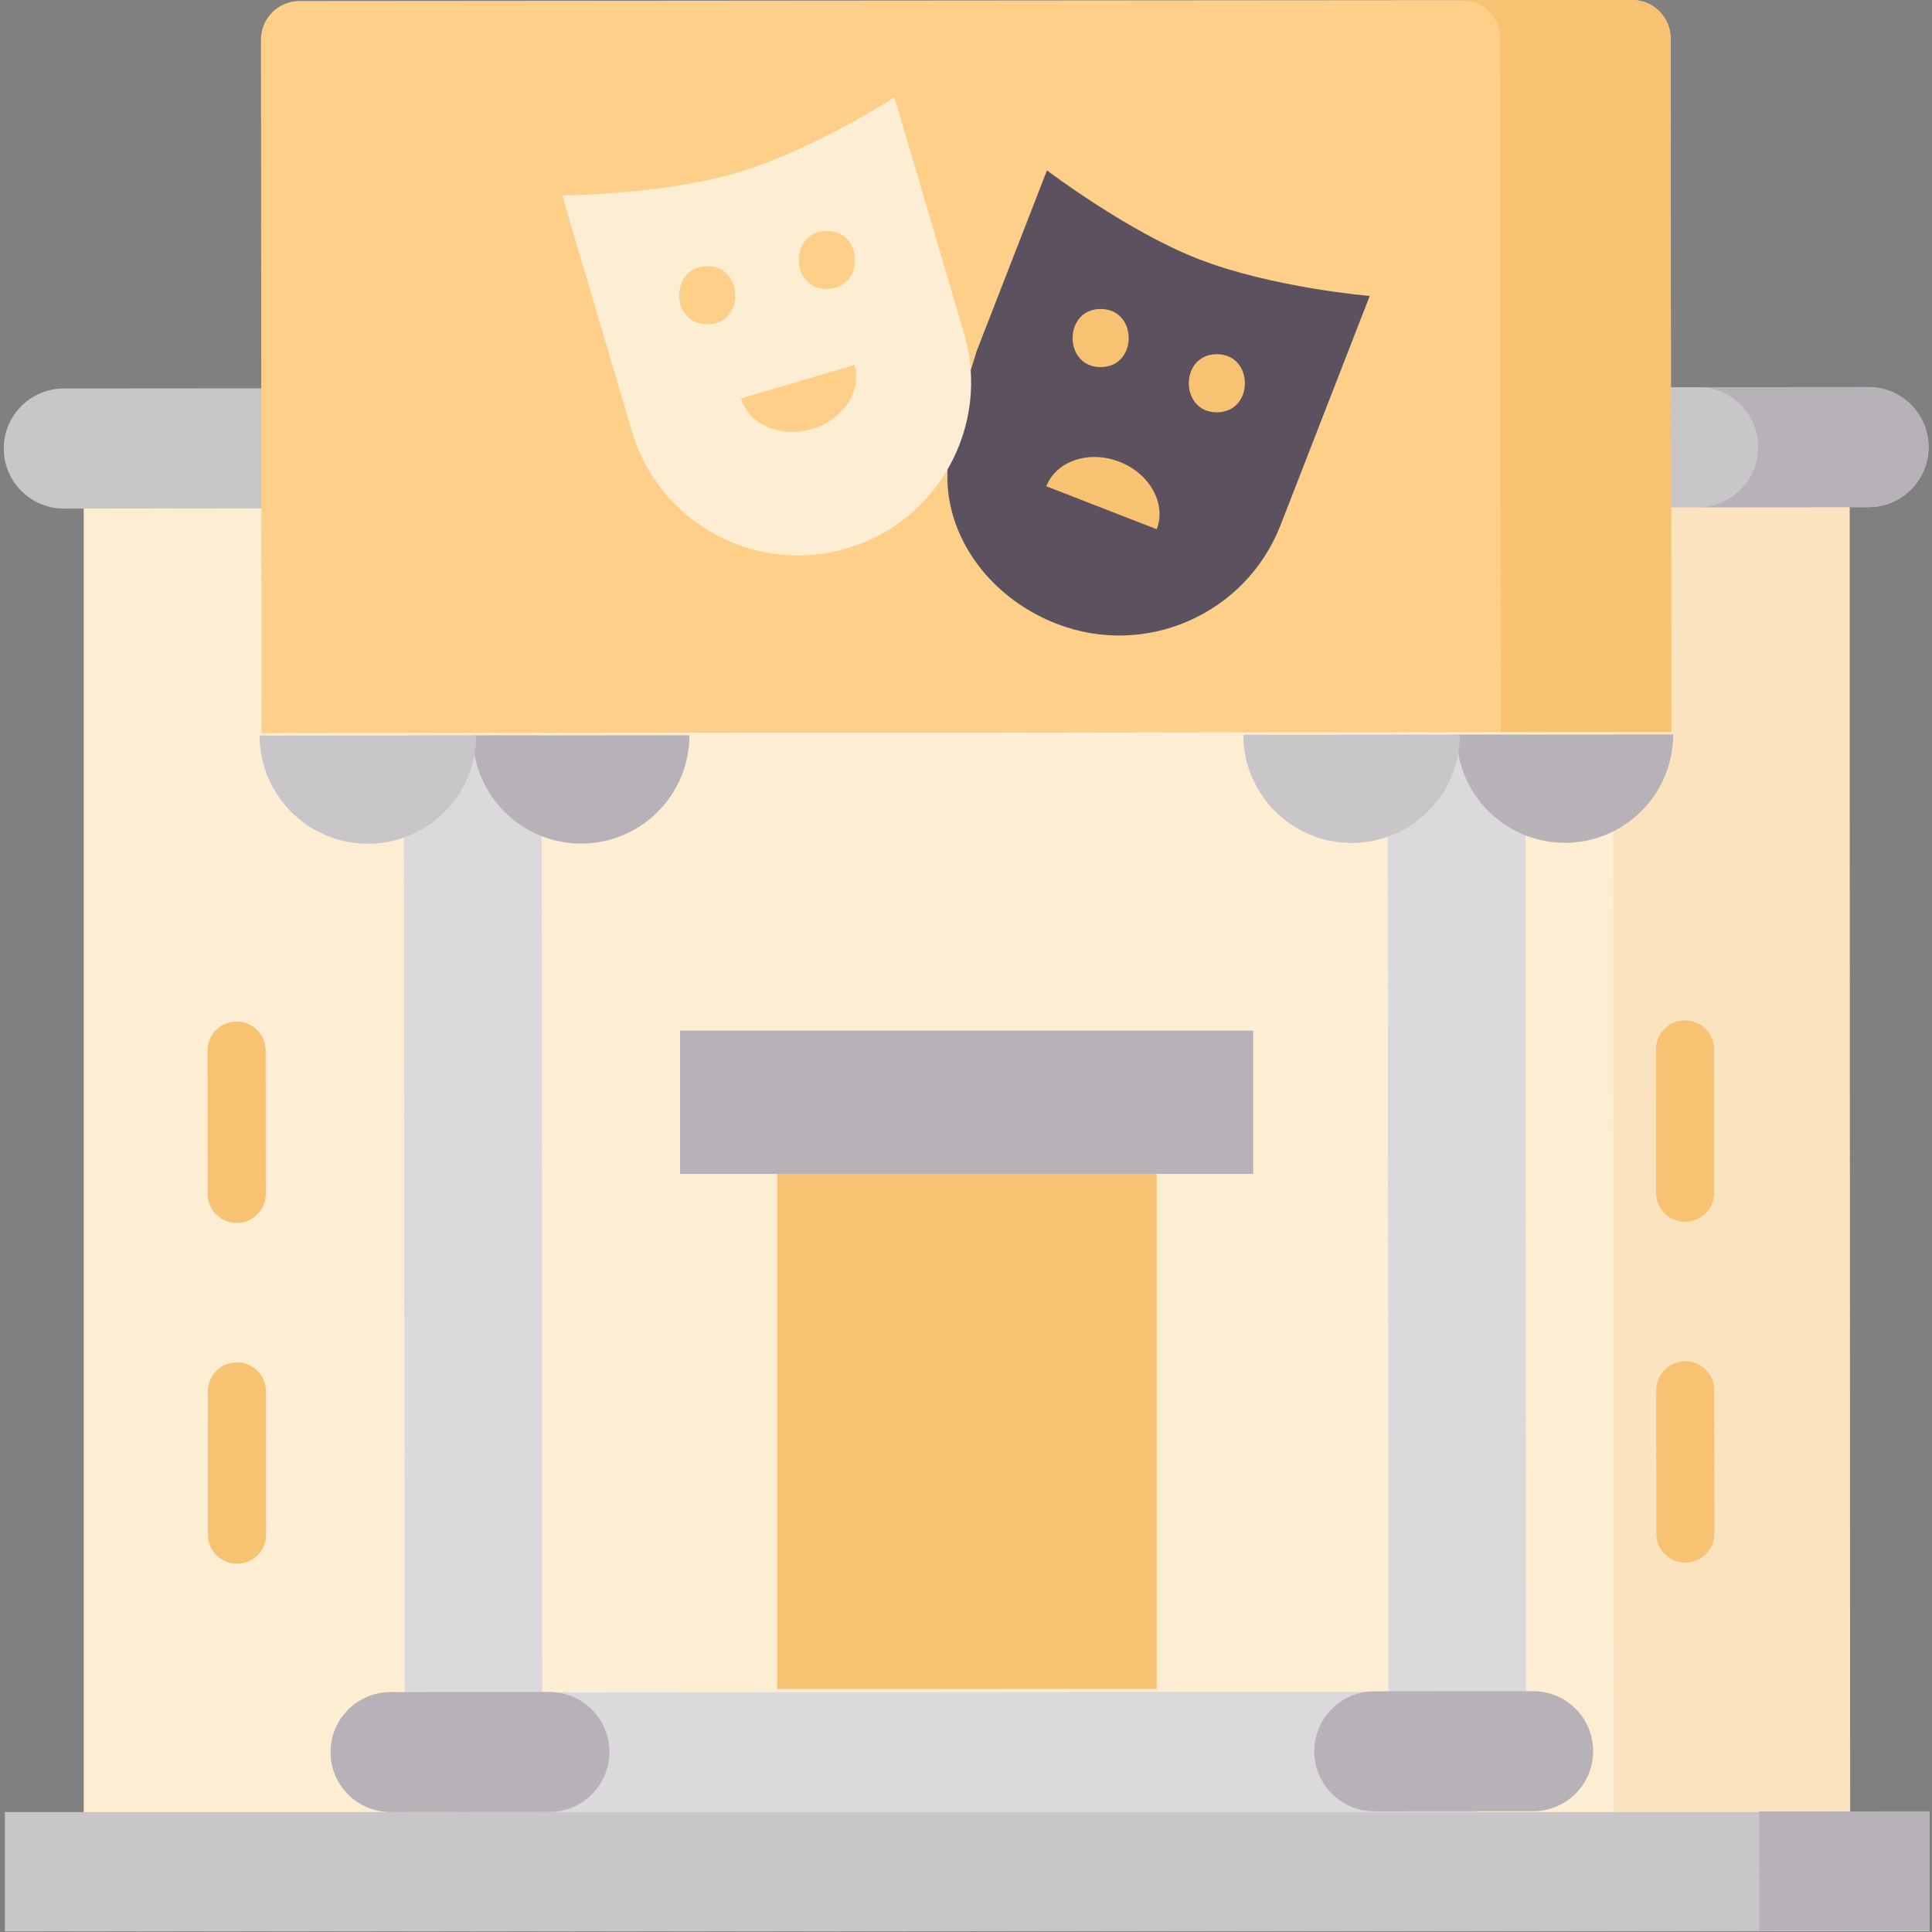 <svg height="512pt" viewBox="-1 0 512 512" width="512pt" xmlns="http://www.w3.org/2000/svg"><rect x="-1" y="0" width="512" height="512" fill="#808080" stroke="none"/><path d="m21.188 124.477h467.996v366.238h-467.996zm0 0" fill="#fdedd3"/><path d="m489.047 124.293-62.605.051.277 366.188-405.395.316v.047l468-.363zm0 0" fill="#fae3be"/><path d="m15.922 134.77c-8.785.008-15.914-7.109-15.922-15.895s7.109-15.914 15.895-15.922l478.262-.371c8.785-.008 15.914 7.109 15.922 15.895.008 8.785-7.109 15.914-15.895 15.922zm0 0" fill="#c9c6ca"/><path d="m494.156 102.582-44.461.035c8.461.359 15.219 7.309 15.227 15.863.004 8.785-7.113 15.91-15.898 15.918l-433.797.336c.23.012.461.035.695.035l478.262-.371c8.785-.008 15.902-7.133 15.895-15.918-.008-8.785-7.137-15.906-15.922-15.898zm0 0" fill="#b7b2b8"/><path d="m68.164 10.492.145 183.762 373.578-.289-.145-183.766c-.004-5.637-4.578-10.203-10.215-10.199l-353.16.273c-5.637.004-10.207 4.578-10.203 10.219zm0 0" fill="#fecf89"/><path d="m441.742 10.199c-.004-5.637-4.578-10.203-10.215-10.199l-44.465.035c5.312.355 9.52 4.762 9.523 10.168l.145 183.762-328.422.254v.035l373.578-.289zm0 0" fill="#f7c272"/><path d="m257.836 93.016 18.625-47.863s21.285 16.16 40.105 23.48c19.672 7.656 45.426 9.801 45.426 9.801l-23.629 60.727c-9.191 23.617-35.785 35.316-59.402 26.125-16.016-6.23-27.621-20.348-28.805-36.34-.727-9.754 2.766-20.02 7.68-35.93zm0 0" fill="#5c525f"/><path d="m223.453 145.309c-24.305 7.176-49.828-6.711-57.004-31.016l-18.449-62.496s26.727-.234 46.09-5.953c20.246-5.973 41.934-20.031 41.934-20.031l18.449 62.496c7.176 24.305-6.711 49.824-31.02 57zm0 0" fill="#fdedd3"/><path d="m119.258 448.516 271.082-.211.016 35.156-271.082.141zm0 0" fill="#dbd9dc"/><path d="m.293 480.215h510.078v31.59h-510.078zm0 0" fill="#c9c6ca"/><path d="m510.359 480.02-45.16.035.027 31.551-464.922.359v.035l510.078-.395zm0 0" fill="#b7b2b8"/><path d="m.281 480.414 510.078-.395" fill="#c9c6ca"/><path d="m142.523 194.859.191 257.969-36.48.027-.191-257.98zm0 0" fill="#dbd9dc"/><path d="m144.609 480.191-42.094.035c-8.785.008-15.906-7.109-15.914-15.891-.008-8.785 7.105-15.91 15.891-15.918l42.094-.031c8.785-.008 15.906 7.109 15.914 15.891s-7.105 15.906-15.891 15.914zm0 0" fill="#b7b2b8"/><path d="m181.695 194.84c.012 15.848-12.824 28.703-28.672 28.715-15.848.012-28.703-12.824-28.715-28.672zm0 0" fill="#b7b2b8"/><path d="m125.184 194.883c.012 15.848-12.824 28.703-28.672 28.715-15.848.012-28.703-12.824-28.715-28.672zm0 0" fill="#c9c6ca"/><path d="m403.23 194.656.191 255.918-36.48.027-.191-255.926zm0 0" fill="#dbd9dc"/><path d="m405.316 479.992-42.094.031c-8.785.008-15.91-7.109-15.918-15.891-.004-8.785 7.109-15.906 15.891-15.914l42.098-.035c8.781-.008 15.906 7.109 15.914 15.891.008 8.785-7.105 15.91-15.891 15.918zm0 0" fill="#b7b2b8"/><path d="m442.398 194.637c.012 15.848-12.824 28.703-28.672 28.715-15.844.012-28.699-12.824-28.715-28.672zm0 0" fill="#b7b2b8"/><path d="m385.891 194.68c.012 15.848-12.824 28.703-28.672 28.715s-28.703-12.824-28.715-28.672zm0 0" fill="#c9c6ca"/><g fill="#f7c272"><path d="m204.953 311.109h100.578v136.5h-100.578zm0 0"/><path d="m61.734 324.09c-4.25 0-7.695-3.441-7.699-7.691l-.031-37.973c-.004-4.254 3.441-7.703 7.691-7.703h.004c4.25-.004 7.695 3.441 7.699 7.691l.031 37.973c.004 4.25-3.441 7.699-7.691 7.703 0 0 0 0-.004 0zm0 0"/><path d="m61.809 414.406c-4.254 0-7.699-3.441-7.703-7.691l-.031-37.977c0-4.25 3.441-7.699 7.691-7.703h.004c4.25 0 7.699 3.441 7.699 7.691l.031 37.977c.004 4.25-3.441 7.699-7.691 7.703zm0 0"/><path d="m445.578 323.793c-4.254 0-7.699-3.441-7.703-7.691l-.027-37.977c-.004-4.25 3.438-7.699 7.688-7.703h.004c4.25 0 7.699 3.441 7.703 7.691l.027 37.977c.004 4.25-3.441 7.699-7.691 7.703zm0 0"/><path d="m445.648 414.105c-4.254.004-7.699-3.441-7.703-7.691l-.031-37.973c0-4.25 3.441-7.699 7.691-7.703h.004c4.25-.004 7.699 3.441 7.699 7.691l.031 37.973c.004 4.25-3.441 7.699-7.691 7.703zm0 0"/></g><path d="m179.227 273.137h151.895v37.973h-151.895zm0 0" fill="#b7b2b8"/><path d="m186.438 85.945c9.906-.004 9.914-15.398-.008-15.395-9.906.008-9.914 15.402.008 15.395zm0 0" fill="#fecf89"/><path d="m218.125 76.59c9.906-.004 9.914-15.398-.008-15.395-9.906.008-9.914 15.402.008 15.395zm0 0" fill="#fecf89"/><path d="m225.469 96.707c2.043 6.926-3.035 14.531-11.348 16.984s-16.707-1.172-18.754-8.102zm0 0" fill="#fecf89"/><path d="m290.691 97.285c9.906-.008 9.914-15.402-.008-15.398-9.906.008-9.918 15.402.008 15.398zm0 0" fill="#f7c272"/><path d="m321.48 109.266c9.906-.008 9.914-15.402-.008-15.395-9.906.004-9.914 15.398.008 15.395zm0 0" fill="#f7c272"/><path d="m276.289 128.867c2.617-6.73 11.289-9.637 19.363-6.496 8.078 3.145 12.504 11.148 9.883 17.879zm0 0" fill="#f7c272"/></svg>